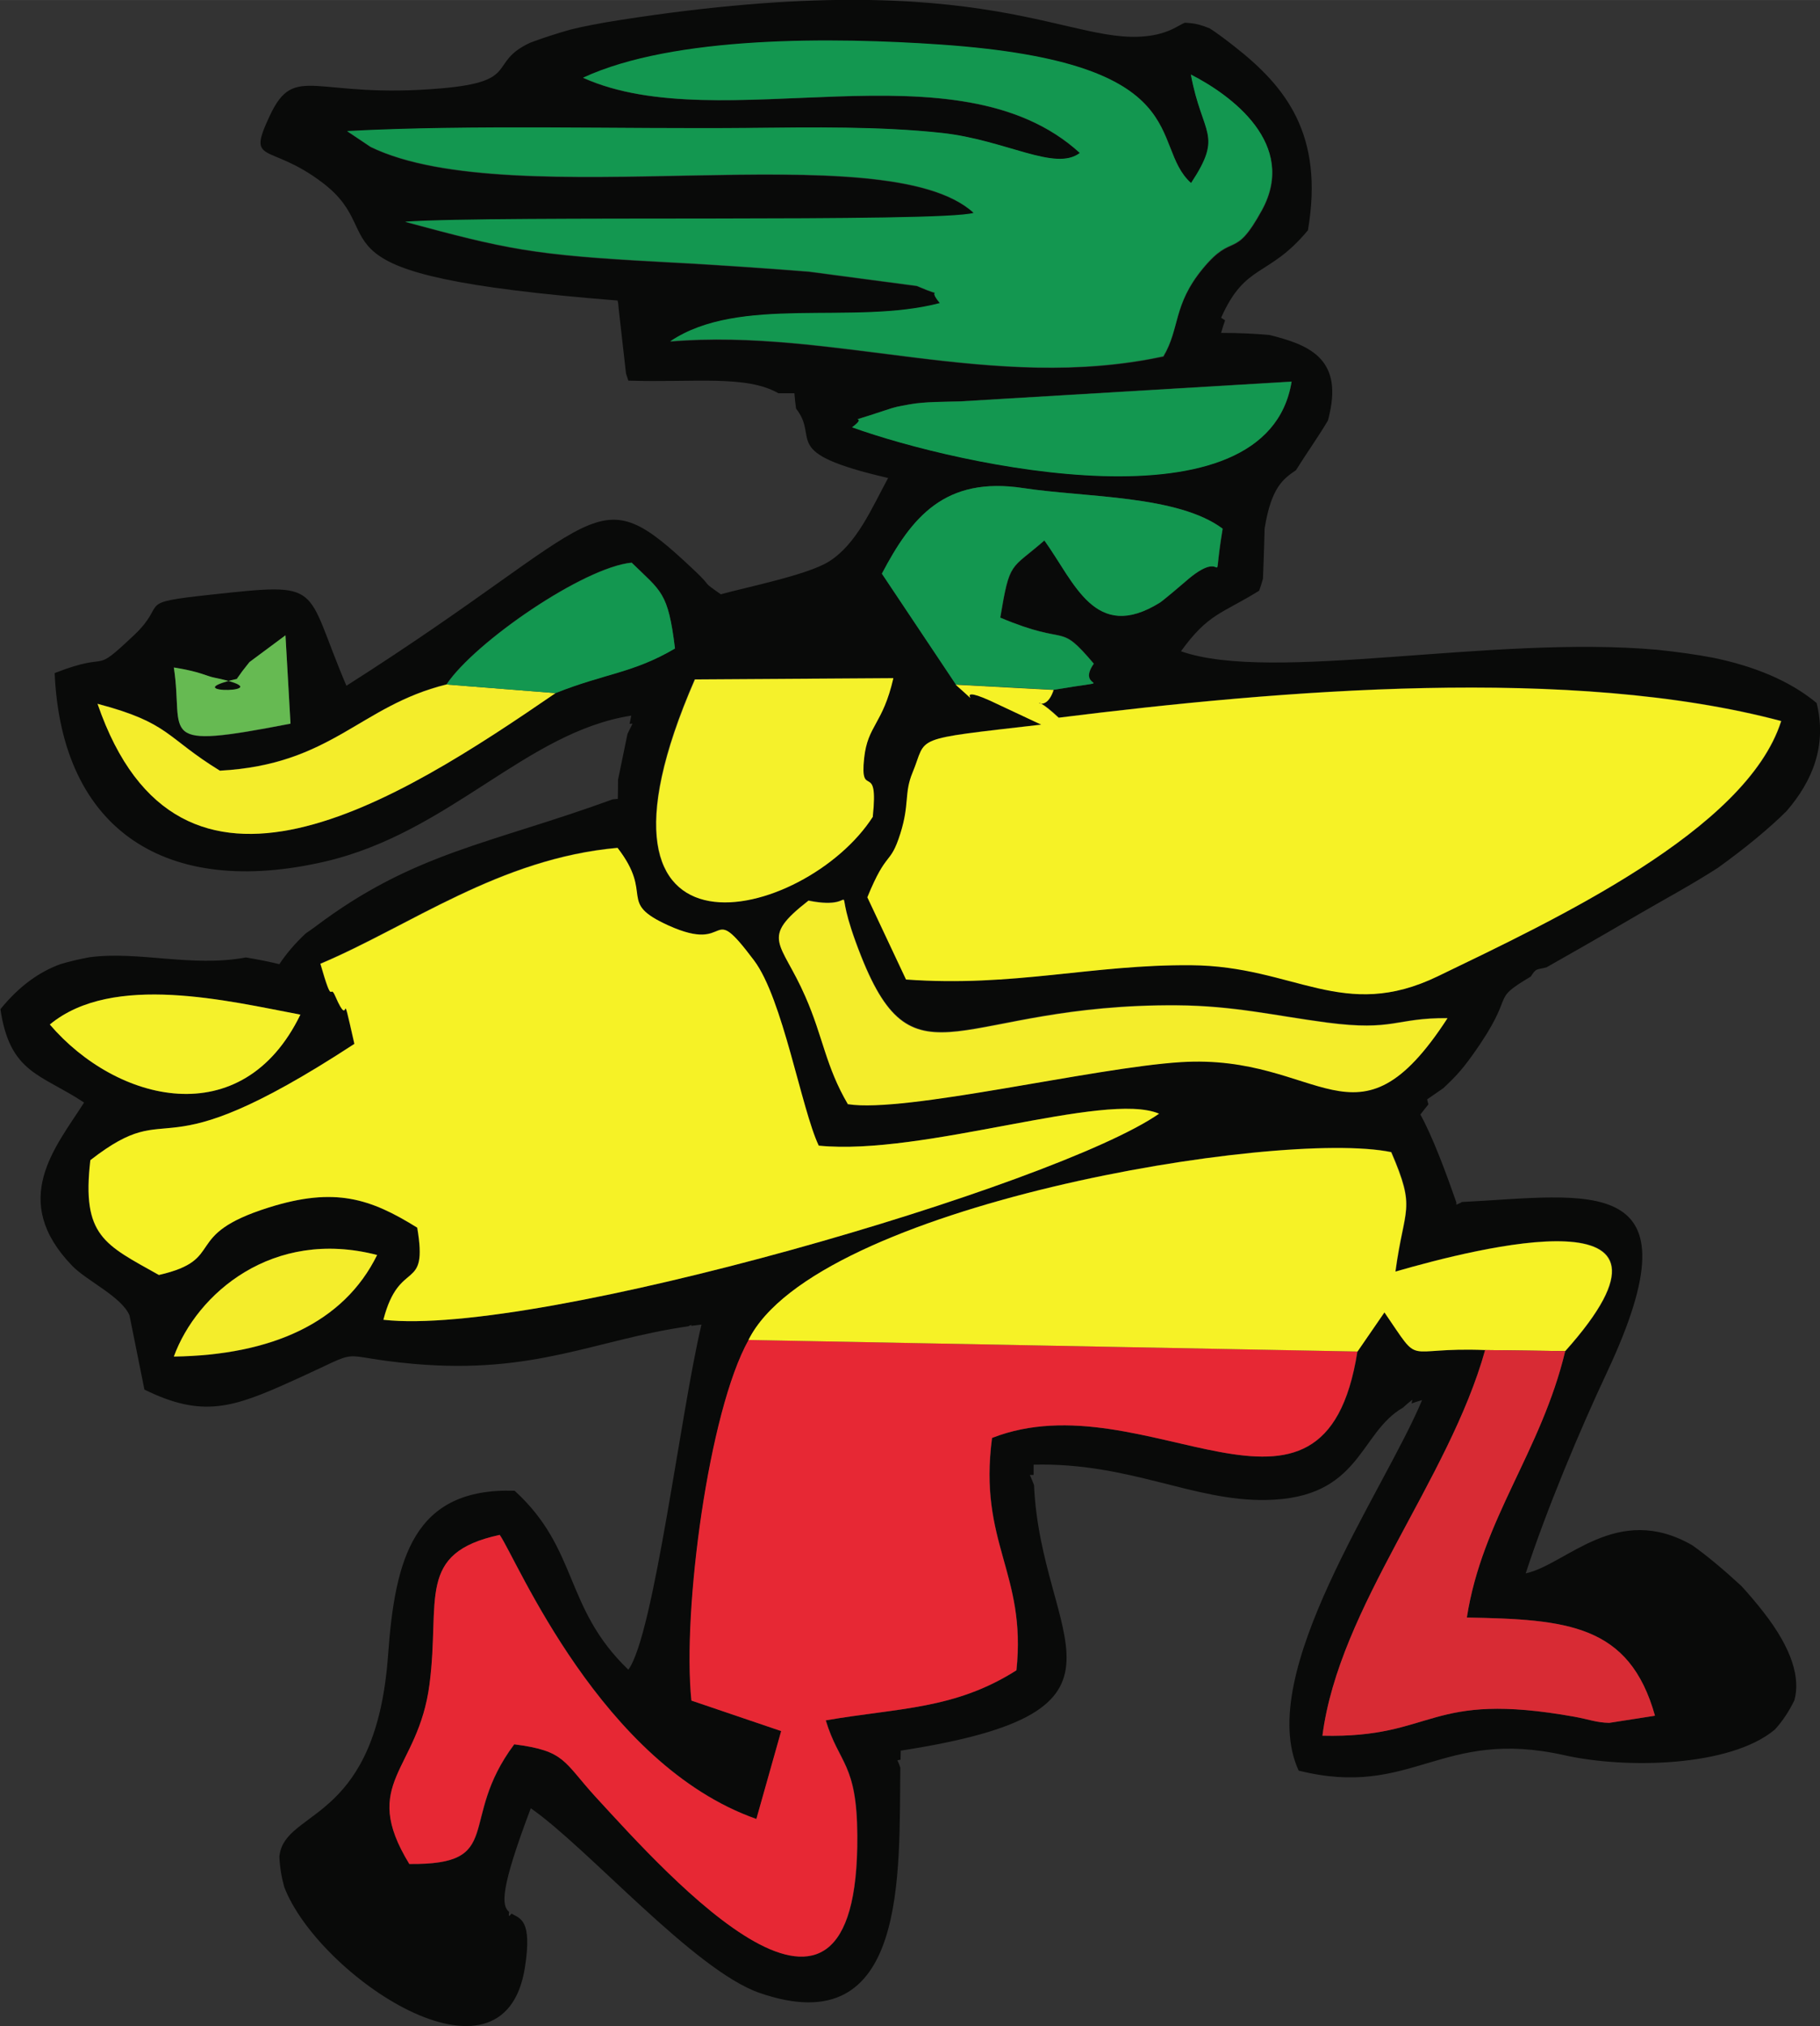 <?xml version="1.0" encoding="UTF-8"?>
<!DOCTYPE svg PUBLIC "-//W3C//DTD SVG 1.1//EN" "http://www.w3.org/Graphics/SVG/1.1/DTD/svg11.dtd">
<!-- Creator: CorelDRAW 2020 (64 Bit) -->
<svg xmlns="http://www.w3.org/2000/svg" xml:space="preserve" width="31.127mm" height="34.644mm" version="1.1" style="shape-rendering:geometricPrecision; text-rendering:geometricPrecision; image-rendering:optimizeQuality; fill-rule:evenodd; clip-rule:evenodd"
viewBox="0 0 86.58 96.36"
 xmlns:xlink="http://www.w3.org/1999/xlink"
 xmlns:xodm="http://www.corel.com/coreldraw/odm/2003">
 <rect x="0" y="0" width="86.58" height="96.36" fill="#333333" stroke="none"/>
 <defs>
  <style type="text/css">
   <![CDATA[
    .fil0 {fill:#090A09}
    .fil3 {fill:#139750}
    .fil7 {fill:#66BA52}
    .fil4 {fill:#D82B34}
    .fil2 {fill:#E72834}
    .fil5 {fill:#F4ED2B}
    .fil6 {fill:#F5F12B}
    .fil1 {fill:#F6F226}
   ]]>
  </style>
 </defs>
 <g id="Camada_x0020_1">
  <g id="_2420286724992">
   <path class="fil0" d="M74.46 64.25c-1.16,4.8 -3.95,7.97 -4.68,12.67 4.75,0.09 7.73,0.32 8.95,4.67l-2.18 0.34c-0.64,-0.02 -0.93,-0.16 -1.64,-0.29 -7.04,-1.26 -6.59,1.03 -12,0.9 0.79,-6.14 6.01,-12.14 7.74,-18.34 -4.01,-0.16 -2.96,0.87 -4.79,-1.79l-1.28 1.86c-1.59,10.12 -10.07,1.25 -17.38,4.11 -0.66,5.02 1.65,6.42 1.16,11.05 -2.95,1.87 -5.6,1.78 -9.07,2.38 0.64,2.09 1.48,2.02 1.5,5.47 0.08,12.13 -8.98,1.93 -12.43,-1.81 -1.56,-1.7 -1.44,-2.21 -3.89,-2.52 -2.73,3.65 -0.37,5.74 -4.99,5.69 -2.38,-3.9 0.42,-4.39 0.96,-8.54 0.52,-4.04 -0.67,-6.25 3.34,-7.11 0.82,1.19 4.82,10.91 12.21,13.51l1.18 -4.18 -4.27 -1.45c-0.44,-4.26 0.82,-13.77 2.72,-17.15 3.17,-6.41 25.24,-10.05 30.58,-8.94 1.2,2.78 0.61,2.56 0.2,5.68 3.88,-1.12 15,-3.96 8.08,3.78zm-4.94 -7.07c-0.08,0.04 -0.16,0.07 -0.24,0.11l-0 -0.11c-0.51,-1.47 -1.14,-3.15 -1.71,-4.18 0.14,-0.18 0.26,-0.34 0.38,-0.48 -0.02,-0.08 -0.04,-0.15 -0.06,-0.24 0.28,-0.19 0.54,-0.37 0.78,-0.54 0.42,-0.41 0.77,-0.71 1.38,-1.57 2.19,-3.06 0.72,-2.51 2.77,-3.73 0.27,-0.42 0.26,-0.31 0.75,-0.44 0.95,-0.54 2.37,-1.34 4.52,-2.6 1.03,-0.6 2.34,-1.3 3.63,-2.13 1.36,-0.98 2.44,-1.88 3.26,-2.69 1.24,-1.43 1.94,-3.12 1.44,-5.15 -1.29,-1.07 -2.98,-1.75 -4.91,-2.15 -0.83,-0.16 -1.72,-0.28 -2.66,-0.38 -7.94,-0.71 -18.31,1.6 -22.67,0.07 1.31,-1.81 1.93,-1.77 3.72,-2.88 0.06,-0.16 0.12,-0.35 0.18,-0.57 0.04,-0.85 0.08,-2.38 0.08,-2.39 0.32,-1.97 0.89,-2.36 1.49,-2.77 0.5,-0.8 1.07,-1.6 1.52,-2.36 0.03,-0.11 0.06,-0.22 0.08,-0.33 0.62,-2.71 -1.12,-3.3 -2.85,-3.74 -0.66,-0.06 -1.42,-0.1 -2.31,-0.1 0.06,-0.21 0.12,-0.41 0.19,-0.6 -0.07,-0.04 -0.13,-0.08 -0.19,-0.12 1.17,-2.63 2.24,-1.89 4.13,-4.16 0.78,-4.56 -1.07,-6.84 -3.48,-8.73 -0.51,-0.4 -0.89,-0.68 -1.19,-0.87 -0.33,-0.14 -0.65,-0.23 -0.92,-0.25 -0.1,-0.01 -0.19,-0.02 -0.27,-0.02 -0.33,0.14 -0.67,0.44 -1.49,0.59 -3.9,0.7 -7.62,-3.49 -25.37,-0.72 -0.96,0.15 -1.74,0.3 -2.38,0.46 -0.66,0.19 -1.29,0.39 -1.9,0.62 -2.05,0.96 -0.42,1.84 -4.22,2.17 -6.05,0.53 -6.96,-1.26 -8.16,1.29 -1.13,2.4 -0.05,1.25 2.52,3.21 3.46,2.64 -1.49,4.36 14.02,5.59 0.04,0.12 0.04,0.32 0.05,0.38l0.35 3.09 0.11 0.34c3.14,0.1 5.6,-0.28 7.14,0.6l0.76 0c0.02,0.26 0.05,0.51 0.08,0.73 1.16,1.47 -0.88,2.08 4.38,3.3 -0.77,1.41 -1.49,3.15 -2.83,3.98 -1.01,0.63 -3.9,1.21 -5.13,1.55 -0.99,-0.69 -0.34,-0.27 -1.23,-1.11 -4.92,-4.65 -4,-2.54 -16.58,5.46 -2.06,-4.83 -0.99,-4.92 -6.47,-4.33 -3.66,0.4 -1.98,0.36 -3.63,1.92 -2.09,1.97 -0.97,0.72 -3.71,1.78l-0.07 0.03c0.33,7.47 5.3,10.71 12.86,8.96 5.94,-1.38 9.56,-6.16 14.57,-6.94l-0.08 0.39c0.05,-0 0.09,-0.01 0.14,-0.01 -0.09,0.19 -0.17,0.35 -0.24,0.49l-0.45 2.18c-0,0.25 -0,0.55 -0.01,0.91 -0.08,0.01 -0.16,0.01 -0.24,0.02 -5.84,2.13 -9.46,2.52 -14.13,6.04 -0.16,0.12 -0.32,0.23 -0.48,0.34 -0.51,0.48 -0.93,0.97 -1.25,1.46 -0.53,-0.13 -1.06,-0.23 -1.59,-0.32 -2.59,0.48 -5.09,-0.32 -7.44,-0.01 -0.49,0.09 -0.96,0.2 -1.39,0.33 -0.98,0.36 -1.93,1.01 -2.85,2.14 0.45,3.06 1.93,3.08 3.98,4.44 -1.35,2.12 -3.59,4.64 -0.56,7.77 0.69,0.71 2.34,1.46 2.72,2.35l0.71 3.53c2.76,1.36 4.22,0.86 6.99,-0.39 3.78,-1.7 1.78,-1.19 5.85,-0.83 5.75,0.5 8.6,-1.15 13.03,-1.79l0.15 -0.07 -0.01 0.05c0.16,-0.02 0.33,-0.04 0.49,-0.06 -0.99,4.13 -2.26,14.77 -3.48,16.41 -3.08,-2.96 -2.35,-5.72 -5.41,-8.51 -4.8,-0.15 -5.69,3.21 -6.02,7.83 -0.56,7.72 -4.58,7.33 -5.12,9.29 -0.02,0.09 -0.04,0.18 -0.05,0.27 0.02,0.5 0.1,0.98 0.23,1.45 1.6,4.2 10.44,10.21 11.45,3.84 0.36,-2.3 -0.23,-2.33 -0.64,-2.57 -0.1,0.13 -0.15,0.19 -0.11,-0.08 -0.37,-0.3 -0.43,-1.07 1.03,-4.93 2.71,1.88 7.77,7.7 10.88,8.78 7.09,2.46 6.63,-5.72 6.7,-10.71 -0.04,-0.13 -0.09,-0.25 -0.14,-0.35l0.15 -0.03c0,-0.15 0.01,-0.29 0.01,-0.43 12.24,-1.89 6.67,-5.2 6.34,-12.63 -0.07,-0.19 -0.14,-0.35 -0.2,-0.48l0.18 0c-0,-0.16 -0,-0.32 0,-0.49 4.56,-0.11 7.58,1.74 11.05,1.68 4.53,-0.07 4.42,-3.19 6.52,-4.39 0.14,-0.13 0.29,-0.26 0.45,-0.38 -0.01,0.06 -0.03,0.12 -0.04,0.18 0.16,-0.06 0.32,-0.11 0.5,-0.16 -1.81,4.35 -8,13.02 -5.87,17.62 5.41,1.35 6.74,-2.06 12.65,-0.73 2.91,0.65 7.87,0.56 10,-1.22 0.35,-0.38 0.66,-0.84 0.93,-1.39 0.29,-1.05 -0.09,-2.43 -1.47,-4.2 -0.36,-0.46 -0.71,-0.87 -1.05,-1.24 -0.89,-0.82 -1.66,-1.46 -2.34,-1.94 -3.59,-2.06 -5.98,0.92 -7.92,1.34 0.99,-3.03 2.56,-6.78 3.87,-9.57 4.52,-9.63 -0.88,-8.39 -6.92,-8.09zm-61.25 7.33c1.09,-3 4.69,-6.12 9.67,-4.83 -1.59,3.23 -5.02,4.77 -9.67,4.83zm-5.9 -15.79c2.99,-2.48 8.52,-1.11 11.92,-0.47 -2.77,5.7 -8.75,4.17 -11.92,0.47zm36.57 5.76c4.99,0.51 13.62,-2.61 16.19,-1.52 -4.88,3.41 -29.59,10.64 -36.9,9.8 0.77,-2.98 2.14,-1.24 1.61,-4.38 -2.22,-1.38 -3.91,-1.95 -7.06,-0.96 -4.21,1.32 -1.96,2.47 -5.23,3.21 -2.58,-1.45 -3.68,-1.84 -3.26,-5.46 4.17,-3.23 2.76,0.88 12.56,-5.53 -0.73,-3.24 -0.12,-0.45 -0.91,-2.27 -0.29,-0.67 -0.08,0.64 -0.71,-1.55 4.26,-1.8 8.52,-5.01 14.13,-5.51 1.77,2.29 -0.04,2.58 2.42,3.69 3.09,1.4 1.84,-1.3 4.07,1.66 1.36,1.81 2.24,7.06 3.08,8.81zm17.22 -3.98c-4.14,0.27 -13.11,2.43 -15.81,2 -1.07,-1.82 -1.18,-3.2 -2.03,-5.13 -1.16,-2.64 -2.2,-2.73 0.15,-4.56 2.79,0.57 0.83,-1.55 2.51,2.66 2.56,6.45 4.67,2.24 15.01,2.32 2.74,0.02 4.65,0.5 7.14,0.82 3.22,0.42 3.25,-0.23 5.74,-0.21 -4.37,6.74 -6,1.66 -12.7,2.09zm-14.65 -11.68c-3.19,4.99 -14.76,7.9 -8.47,-6.52l9.44 -0.06c-0.5,2.21 -1.21,2.23 -1.39,3.8 -0.22,2.02 0.71,0.05 0.41,2.78zm-30.23 -6.55c0.1,-0.13 0.23,-0.33 0.29,-0.4 0.06,-0.07 0.23,-0.3 0.3,-0.38l1.71 -1.27 0.24 4.2c-6.54,1.27 -5.05,0.56 -5.55,-2.67 1.26,0.2 1.55,0.4 1.91,0.48 3.66,0.74 -2.21,0.81 1.1,0.06zm15.15 0.68c-7.51,5.16 -17.9,11.82 -21.79,0.51 3.45,0.91 3.23,1.59 5.82,3.18 5.34,-0.29 6.65,-3.08 10.78,-4.1 1.37,-2.04 6.55,-5.58 8.81,-5.79 1.41,1.38 1.73,1.38 2.06,4.08 -1.98,1.17 -3.33,1.18 -5.68,2.12zm23.71 -0.15c-0.48,1.45 -1.41,-0.21 0.24,1.32 10.56,-1.32 24.42,-2.49 34.37,0.16 -1.64,5.2 -10.82,9.47 -16.32,12.13 -4.52,2.19 -6.81,-0.49 -11.74,-0.52 -4.74,-0.03 -8.43,1.05 -13.57,0.68l-1.84 -3.91c0.94,-2.29 1.07,-1.46 1.57,-3.03 0.45,-1.43 0.17,-1.91 0.58,-2.9 0.73,-1.75 -0.19,-1.55 6.12,-2.28l-2.43 -1.14c-2,-0.9 -0.03,0.68 -1.64,-0.76l-3.52 -5.27c1.41,-2.69 2.99,-4.64 6.73,-4.07 2.95,0.45 7.34,0.33 9.48,1.93 -0.57,3.44 0.37,0.62 -1.8,2.54 -0.16,0.14 -1.02,0.87 -1.19,0.98 -3.09,1.91 -4.05,-0.96 -5.49,-2.96 -1.63,1.43 -1.64,0.94 -2.1,3.67 3.36,1.41 2.72,0.14 4.45,2.19 -0.93,1.33 1.51,0.67 -1.89,1.24zm-9.61 -12.48c0.98,-0.73 -0.77,-0.03 1.57,-0.81 0.57,-0.19 0.58,-0.17 1.19,-0.29 0.71,-0.13 1.68,-0.11 2.4,-0.14l15.76 -0.94c-1.17,7.23 -15.8,4.01 -20.91,2.17zm-4.86 -14.23c2.96,-0.03 6.21,-0.08 9.14,0.24 3.03,0.33 5.39,1.85 6.56,0.95 -5.86,-5.35 -17.05,-0.63 -23.62,-3.57 4.33,-2 11.88,-1.93 17.05,-1.57 12.29,0.86 9.84,4.76 11.87,6.58 1.55,-2.35 0.53,-2.25 -0.01,-5.16 1.92,0.98 5.09,3.31 3.38,6.44 -1.33,2.43 -1.34,1 -2.82,2.79 -1.43,1.73 -1.08,2.83 -1.87,4.17 -8.1,1.74 -15.67,-1.36 -23.46,-0.71 3.31,-2.24 8.7,-0.74 12.83,-1.82 -0.75,-0.88 0.49,-0.14 -1.1,-0.82l-5.13 -0.68c-2.41,-0.19 -4.82,-0.35 -7.14,-0.47 -6.02,-0.32 -7.25,-0.6 -12.07,-1.9 4.47,-0.31 25.51,0.05 27.05,-0.42 -4.2,-3.88 -21.87,0.17 -28.69,-3.14l-1.12 -0.75c5.95,-0.32 13.05,-0.1 19.16,-0.15z"/>
   <path class="fil1" d="M15.24 45.82c0.63,2.19 0.42,0.88 0.71,1.55 0.79,1.82 0.18,-0.97 0.91,2.27 -9.81,6.41 -8.4,2.3 -12.56,5.53 -0.42,3.62 0.68,4.01 3.26,5.46 3.27,-0.75 1.02,-1.89 5.23,-3.21 3.15,-0.99 4.84,-0.42 7.06,0.96 0.53,3.14 -0.84,1.4 -1.61,4.38 7.31,0.84 32.02,-6.4 36.9,-9.8 -2.57,-1.09 -11.2,2.02 -16.19,1.52 -0.83,-1.75 -1.71,-7 -3.08,-8.81 -2.23,-2.97 -0.98,-0.26 -4.07,-1.66 -2.47,-1.12 -0.66,-1.41 -2.42,-3.69 -5.61,0.5 -9.87,3.71 -14.13,5.51z"/>
   <path class="fil2" d="M64.58 64.27l-28.97 -0.55c-1.9,3.38 -3.16,12.88 -2.72,17.15l4.27 1.45 -1.18 4.18c-7.39,-2.6 -11.39,-12.33 -12.21,-13.51 -4,0.87 -2.81,3.08 -3.34,7.11 -0.54,4.15 -3.34,4.65 -0.96,8.54 4.62,0.05 2.26,-2.04 4.99,-5.69 2.45,0.31 2.33,0.82 3.89,2.52 3.45,3.75 12.51,13.94 12.43,1.81 -0.02,-3.45 -0.87,-3.38 -1.5,-5.47 3.47,-0.6 6.13,-0.51 9.07,-2.38 0.49,-4.64 -1.82,-6.04 -1.16,-11.05 7.31,-2.86 15.79,6.01 17.38,-4.11z"/>
   <path class="fil1" d="M50.14 32.81l-4.68 -0.25c1.62,1.43 -0.36,-0.14 1.64,0.76l2.43 1.14c-6.31,0.73 -5.39,0.53 -6.12,2.28 -0.41,0.99 -0.13,1.47 -0.58,2.9 -0.5,1.57 -0.63,0.73 -1.57,3.03l1.84 3.91c5.14,0.37 8.84,-0.72 13.57,-0.68 4.92,0.04 7.22,2.71 11.74,0.52 5.5,-2.66 14.67,-6.93 16.32,-12.13 -9.95,-2.65 -23.8,-1.48 -34.37,-0.16 -1.64,-1.53 -0.72,0.13 -0.24,-1.32z"/>
   <path class="fil3" d="M27.75 3.7c6.58,2.95 17.76,-1.78 23.62,3.57 -1.17,0.9 -3.53,-0.62 -6.56,-0.95 -2.94,-0.32 -6.18,-0.27 -9.14,-0.24 -6.11,0.06 -13.21,-0.17 -19.16,0.15l1.12 0.75c6.82,3.31 24.49,-0.74 28.69,3.14 -1.54,0.47 -22.58,0.11 -27.05,0.42 4.82,1.3 6.06,1.58 12.07,1.9 2.32,0.12 4.73,0.28 7.14,0.47l5.13 0.68c1.59,0.68 0.36,-0.07 1.1,0.82 -4.12,1.08 -9.51,-0.41 -12.83,1.82 7.79,-0.65 15.36,2.45 23.46,0.71 0.8,-1.34 0.45,-2.44 1.87,-4.17 1.47,-1.79 1.49,-0.36 2.82,-2.79 1.71,-3.14 -1.46,-5.46 -3.38,-6.44 0.54,2.92 1.56,2.81 0.01,5.16 -2.04,-1.82 0.41,-5.72 -11.87,-6.58 -5.18,-0.36 -12.73,-0.43 -17.05,1.57z"/>
   <path class="fil1" d="M35.61 63.72l28.97 0.55 1.28 -1.86c1.83,2.66 0.78,1.63 4.79,1.79l3.81 0.05c6.92,-7.74 -4.2,-4.9 -8.08,-3.78 0.42,-3.12 1,-2.9 -0.2,-5.68 -5.35,-1.11 -27.41,2.53 -30.58,8.94z"/>
   <path class="fil4" d="M74.46 64.25l-3.81 -0.05c-1.73,6.2 -6.95,12.2 -7.74,18.34 5.41,0.13 4.96,-2.16 12,-0.9 0.71,0.13 1,0.27 1.64,0.29l2.18 -0.34c-1.22,-4.35 -4.19,-4.58 -8.95,-4.67 0.73,-4.69 3.53,-7.87 4.68,-12.67z"/>
   <path class="fil5" d="M40.35 52.51c2.71,0.43 11.67,-1.74 15.81,-2 6.7,-0.43 8.33,4.64 12.7,-2.09 -2.5,-0.02 -2.52,0.63 -5.74,0.21 -2.49,-0.33 -4.4,-0.8 -7.14,-0.82 -10.34,-0.07 -12.44,4.14 -15.01,-2.32 -1.67,-4.21 0.29,-2.09 -2.51,-2.66 -2.35,1.83 -1.3,1.92 -0.15,4.56 0.85,1.93 0.96,3.31 2.03,5.13z"/>
   <path class="fil6" d="M41.52 38.83c0.29,-2.73 -0.63,-0.75 -0.41,-2.78 0.17,-1.57 0.88,-1.59 1.39,-3.8l-9.44 0.06c-6.29,14.42 5.28,11.51 8.47,6.52z"/>
   <path class="fil3" d="M45.46 32.55l4.68 0.25c3.39,-0.57 0.96,0.09 1.89,-1.24 -1.74,-2.04 -1.09,-0.77 -4.45,-2.19 0.46,-2.74 0.47,-2.25 2.1,-3.67 1.44,2 2.41,4.87 5.49,2.96 0.17,-0.11 1.03,-0.84 1.19,-0.98 2.17,-1.92 1.23,0.9 1.8,-2.54 -2.14,-1.6 -6.53,-1.48 -9.48,-1.93 -3.74,-0.57 -5.32,1.39 -6.73,4.07l3.52 5.27z"/>
   <path class="fil5" d="M26.43 32.96l-5.19 -0.41c-4.14,1.02 -5.44,3.81 -10.78,4.1 -2.59,-1.59 -2.37,-2.27 -5.82,-3.18 3.89,11.3 14.28,4.64 21.79,-0.51z"/>
   <path class="fil3" d="M40.53 20.32c5.11,1.84 19.74,5.07 20.91,-2.17l-15.76 0.94c-0.72,0.02 -1.69,0.01 -2.4,0.14 -0.61,0.11 -0.62,0.1 -1.19,0.29 -2.34,0.78 -0.58,0.08 -1.57,0.81z"/>
   <path class="fil6" d="M2.37 48.72c3.17,3.7 9.15,5.23 11.92,-0.47 -3.4,-0.64 -8.93,-2.01 -11.92,0.47z"/>
   <path class="fil3" d="M21.24 32.55l5.19 0.41c2.36,-0.94 3.7,-0.95 5.68,-2.12 -0.33,-2.7 -0.65,-2.7 -2.06,-4.08 -2.26,0.21 -7.44,3.75 -8.81,5.79z"/>
   <path class="fil5" d="M8.27 64.51c4.64,-0.07 8.08,-1.6 9.67,-4.83 -4.97,-1.29 -8.58,1.84 -9.67,4.83z"/>
   <path class="fil7" d="M11.28 32.28c-3.31,0.75 2.56,0.68 -1.1,-0.06 -0.36,-0.07 -0.65,-0.28 -1.91,-0.48 0.5,3.23 -0.99,3.94 5.55,2.67l-0.24 -4.2 -1.71 1.27c-0.07,0.08 -0.24,0.31 -0.3,0.38 -0.06,0.07 -0.19,0.27 -0.29,0.4z"/>
  </g>
 </g>
</svg>
